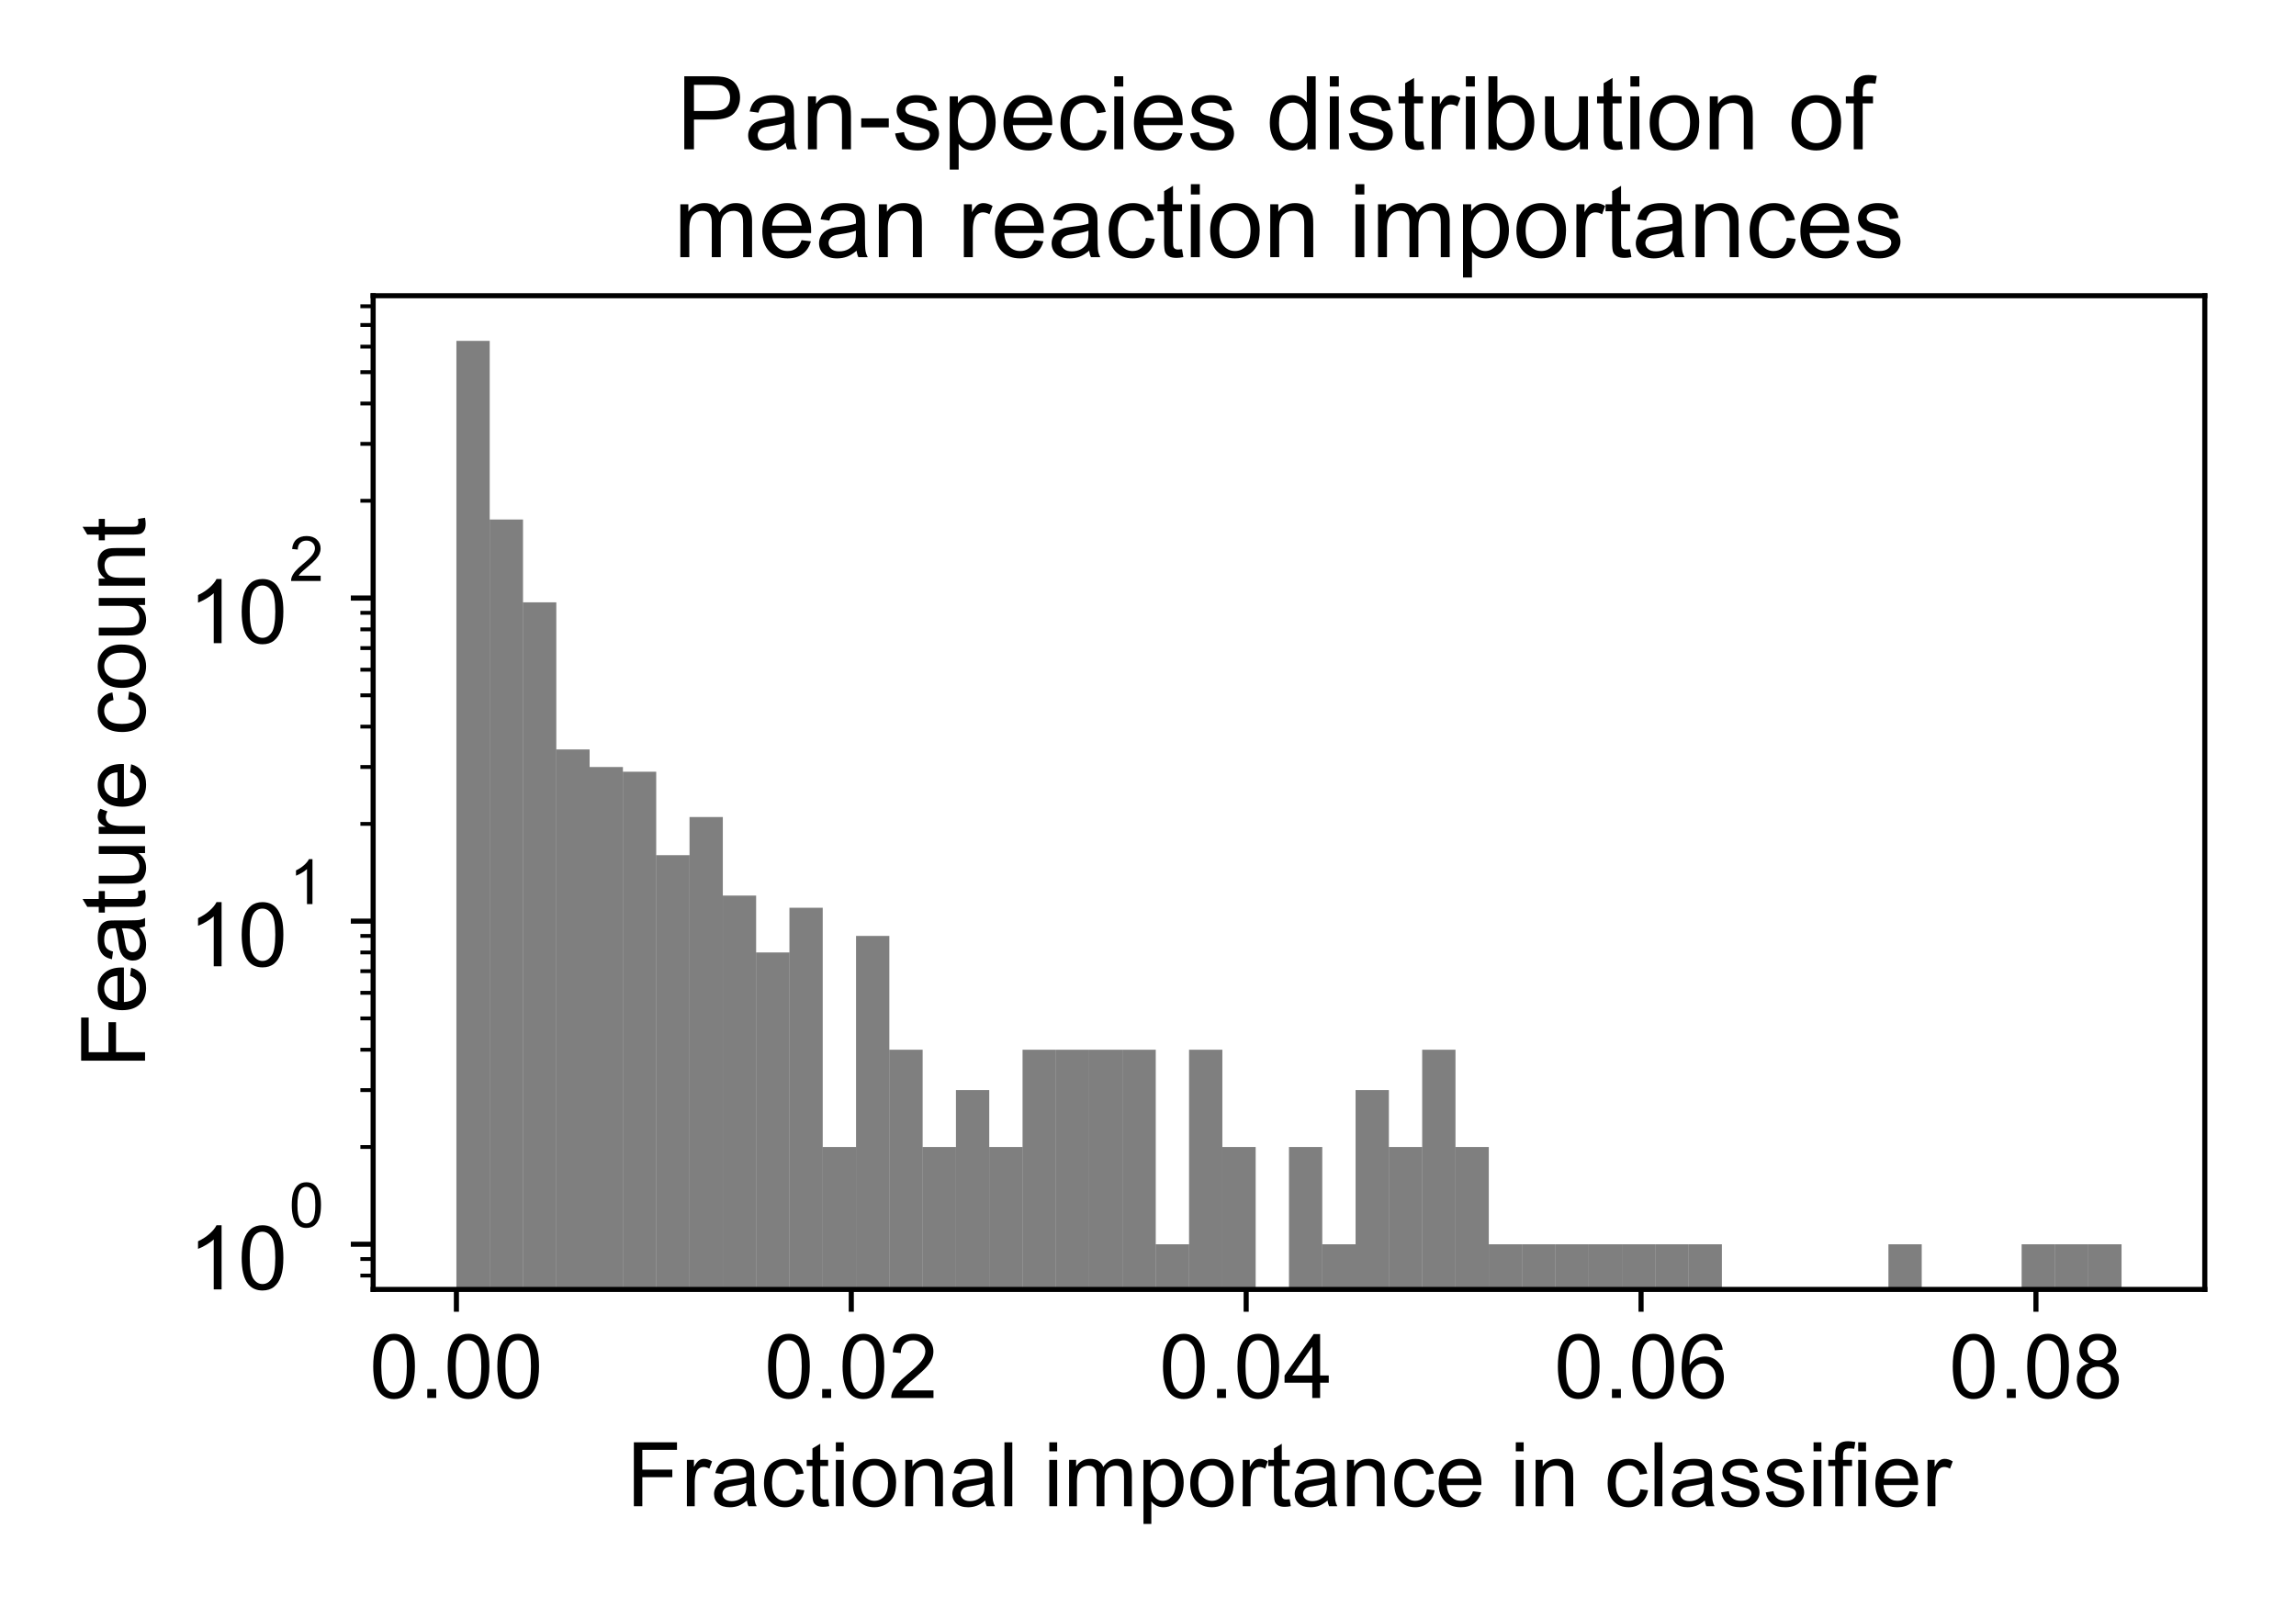 <?xml version="1.0" encoding="utf-8" standalone="no"?>
<!DOCTYPE svg PUBLIC "-//W3C//DTD SVG 1.1//EN"
  "http://www.w3.org/Graphics/SVG/1.1/DTD/svg11.dtd">
<!-- Created with matplotlib (https://matplotlib.org/) -->
<svg height="252pt" version="1.1" viewBox="0 0 360 252" width="360pt" xmlns="http://www.w3.org/2000/svg" xmlns:xlink="http://www.w3.org/1999/xlink">
 <defs>
  <style type="text/css">
*{stroke-linecap:butt;stroke-linejoin:round;}
  </style>
 </defs>
 <g id="figure_1">
  <g id="patch_1">
   <path d="M 0 252 
L 360 252 
L 360 0 
L 0 0 
z
" style="fill:#ffffff;"/>
  </g>
  <g id="axes_1">
   <g id="patch_2">
    <path d="M 58.507 202.2 
L 345.7 202.2 
L 345.7 46.372 
L 58.507 46.372 
z
" style="fill:#ffffff;"/>
   </g>
   <g id="patch_3">
    <path clip-path="url(#p2abe3771bc)" d="M 71.561 50863.218 
L 76.783 50863.218 
L 76.783 53.455 
L 71.561 53.455 
z
" style="opacity:0.5;"/>
   </g>
   <g id="patch_4">
    <path clip-path="url(#p2abe3771bc)" d="M 76.783 50863.218 
L 82.004 50863.218 
L 82.004 81.466 
L 76.783 81.466 
z
" style="opacity:0.5;"/>
   </g>
   <g id="patch_5">
    <path clip-path="url(#p2abe3771bc)" d="M 82.004 50863.218 
L 87.226 50863.218 
L 87.226 94.451 
L 82.004 94.451 
z
" style="opacity:0.5;"/>
   </g>
   <g id="patch_6">
    <path clip-path="url(#p2abe3771bc)" d="M 87.226 50863.218 
L 92.448 50863.218 
L 92.448 117.52 
L 87.226 117.52 
z
" style="opacity:0.5;"/>
   </g>
   <g id="patch_7">
    <path clip-path="url(#p2abe3771bc)" d="M 92.448 50863.218 
L 97.67 50863.218 
L 97.67 120.274 
L 92.448 120.274 
z
" style="opacity:0.5;"/>
   </g>
   <g id="patch_8">
    <path clip-path="url(#p2abe3771bc)" d="M 97.67 50863.218 
L 102.891 50863.218 
L 102.891 121.02 
L 97.67 121.02 
z
" style="opacity:0.5;"/>
   </g>
   <g id="patch_9">
    <path clip-path="url(#p2abe3771bc)" d="M 102.891 50863.218 
L 108.113 50863.218 
L 108.113 134.106 
L 102.891 134.106 
z
" style="opacity:0.5;"/>
   </g>
   <g id="patch_10">
    <path clip-path="url(#p2abe3771bc)" d="M 108.113 50863.218 
L 113.335 50863.218 
L 113.335 128.123 
L 108.113 128.123 
z
" style="opacity:0.5;"/>
   </g>
   <g id="patch_11">
    <path clip-path="url(#p2abe3771bc)" d="M 113.335 50863.218 
L 118.556 50863.218 
L 118.556 140.437 
L 113.335 140.437 
z
" style="opacity:0.5;"/>
   </g>
   <g id="patch_12">
    <path clip-path="url(#p2abe3771bc)" d="M 118.556 50863.218 
L 123.778 50863.218 
L 123.778 149.359 
L 118.556 149.359 
z
" style="opacity:0.5;"/>
   </g>
   <g id="patch_13">
    <path clip-path="url(#p2abe3771bc)" d="M 123.778 50863.218 
L 129 50863.218 
L 129 142.352 
L 123.778 142.352 
z
" style="opacity:0.5;"/>
   </g>
   <g id="patch_14">
    <path clip-path="url(#p2abe3771bc)" d="M 129 50863.218 
L 134.221 50863.218 
L 134.221 179.864 
L 129 179.864 
z
" style="opacity:0.5;"/>
   </g>
   <g id="patch_15">
    <path clip-path="url(#p2abe3771bc)" d="M 134.221 50863.218 
L 139.443 50863.218 
L 139.443 146.767 
L 134.221 146.767 
z
" style="opacity:0.5;"/>
   </g>
   <g id="patch_16">
    <path clip-path="url(#p2abe3771bc)" d="M 139.443 50863.218 
L 144.665 50863.218 
L 144.665 164.612 
L 139.443 164.612 
z
" style="opacity:0.5;"/>
   </g>
   <g id="patch_17">
    <path clip-path="url(#p2abe3771bc)" d="M 144.665 50863.218 
L 149.886 50863.218 
L 149.886 179.864 
L 144.665 179.864 
z
" style="opacity:0.5;"/>
   </g>
   <g id="patch_18">
    <path clip-path="url(#p2abe3771bc)" d="M 149.886 50863.218 
L 155.108 50863.218 
L 155.108 170.942 
L 149.886 170.942 
z
" style="opacity:0.5;"/>
   </g>
   <g id="patch_19">
    <path clip-path="url(#p2abe3771bc)" d="M 155.108 50863.218 
L 160.33 50863.218 
L 160.33 179.864 
L 155.108 179.864 
z
" style="opacity:0.5;"/>
   </g>
   <g id="patch_20">
    <path clip-path="url(#p2abe3771bc)" d="M 160.33 50863.218 
L 165.552 50863.218 
L 165.552 164.612 
L 160.33 164.612 
z
" style="opacity:0.5;"/>
   </g>
   <g id="patch_21">
    <path clip-path="url(#p2abe3771bc)" d="M 165.552 50863.218 
L 170.773 50863.218 
L 170.773 164.612 
L 165.552 164.612 
z
" style="opacity:0.5;"/>
   </g>
   <g id="patch_22">
    <path clip-path="url(#p2abe3771bc)" d="M 170.773 50863.218 
L 175.995 50863.218 
L 175.995 164.612 
L 170.773 164.612 
z
" style="opacity:0.5;"/>
   </g>
   <g id="patch_23">
    <path clip-path="url(#p2abe3771bc)" d="M 175.995 50863.218 
L 181.217 50863.218 
L 181.217 164.612 
L 175.995 164.612 
z
" style="opacity:0.5;"/>
   </g>
   <g id="patch_24">
    <path clip-path="url(#p2abe3771bc)" d="M 181.217 50863.218 
L 186.438 50863.218 
L 186.438 195.117 
L 181.217 195.117 
z
" style="opacity:0.5;"/>
   </g>
   <g id="patch_25">
    <path clip-path="url(#p2abe3771bc)" d="M 186.438 50863.218 
L 191.66 50863.218 
L 191.66 164.612 
L 186.438 164.612 
z
" style="opacity:0.5;"/>
   </g>
   <g id="patch_26">
    <path clip-path="url(#p2abe3771bc)" d="M 191.66 50863.218 
L 196.882 50863.218 
L 196.882 179.864 
L 191.66 179.864 
z
" style="opacity:0.5;"/>
   </g>
   <g id="patch_27">
    <path clip-path="url(#p2abe3771bc)" d="M 196.882 50863.218 
L 202.103 50863.218 
L 202.103 50863.218 
L 196.882 50863.218 
z
" style="opacity:0.5;"/>
   </g>
   <g id="patch_28">
    <path clip-path="url(#p2abe3771bc)" d="M 202.103 50863.218 
L 207.325 50863.218 
L 207.325 179.864 
L 202.103 179.864 
z
" style="opacity:0.5;"/>
   </g>
   <g id="patch_29">
    <path clip-path="url(#p2abe3771bc)" d="M 207.325 50863.218 
L 212.547 50863.218 
L 212.547 195.117 
L 207.325 195.117 
z
" style="opacity:0.5;"/>
   </g>
   <g id="patch_30">
    <path clip-path="url(#p2abe3771bc)" d="M 212.547 50863.218 
L 217.768 50863.218 
L 217.768 170.942 
L 212.547 170.942 
z
" style="opacity:0.5;"/>
   </g>
   <g id="patch_31">
    <path clip-path="url(#p2abe3771bc)" d="M 217.768 50863.218 
L 222.99 50863.218 
L 222.99 179.864 
L 217.768 179.864 
z
" style="opacity:0.5;"/>
   </g>
   <g id="patch_32">
    <path clip-path="url(#p2abe3771bc)" d="M 222.99 50863.218 
L 228.212 50863.218 
L 228.212 164.612 
L 222.99 164.612 
z
" style="opacity:0.5;"/>
   </g>
   <g id="patch_33">
    <path clip-path="url(#p2abe3771bc)" d="M 228.212 50863.218 
L 233.434 50863.218 
L 233.434 179.864 
L 228.212 179.864 
z
" style="opacity:0.5;"/>
   </g>
   <g id="patch_34">
    <path clip-path="url(#p2abe3771bc)" d="M 233.434 50863.218 
L 238.655 50863.218 
L 238.655 195.117 
L 233.434 195.117 
z
" style="opacity:0.5;"/>
   </g>
   <g id="patch_35">
    <path clip-path="url(#p2abe3771bc)" d="M 238.655 50863.218 
L 243.877 50863.218 
L 243.877 195.117 
L 238.655 195.117 
z
" style="opacity:0.5;"/>
   </g>
   <g id="patch_36">
    <path clip-path="url(#p2abe3771bc)" d="M 243.877 50863.218 
L 249.099 50863.218 
L 249.099 195.117 
L 243.877 195.117 
z
" style="opacity:0.5;"/>
   </g>
   <g id="patch_37">
    <path clip-path="url(#p2abe3771bc)" d="M 249.099 50863.218 
L 254.32 50863.218 
L 254.32 195.117 
L 249.099 195.117 
z
" style="opacity:0.5;"/>
   </g>
   <g id="patch_38">
    <path clip-path="url(#p2abe3771bc)" d="M 254.32 50863.218 
L 259.542 50863.218 
L 259.542 195.117 
L 254.32 195.117 
z
" style="opacity:0.5;"/>
   </g>
   <g id="patch_39">
    <path clip-path="url(#p2abe3771bc)" d="M 259.542 50863.218 
L 264.764 50863.218 
L 264.764 195.117 
L 259.542 195.117 
z
" style="opacity:0.5;"/>
   </g>
   <g id="patch_40">
    <path clip-path="url(#p2abe3771bc)" d="M 264.764 50863.218 
L 269.985 50863.218 
L 269.985 195.117 
L 264.764 195.117 
z
" style="opacity:0.5;"/>
   </g>
   <g id="patch_41">
    <path clip-path="url(#p2abe3771bc)" d="M 269.985 50863.218 
L 275.207 50863.218 
L 275.207 50863.218 
L 269.985 50863.218 
z
" style="opacity:0.5;"/>
   </g>
   <g id="patch_42">
    <path clip-path="url(#p2abe3771bc)" d="M 275.207 50863.218 
L 280.429 50863.218 
L 280.429 50863.218 
L 275.207 50863.218 
z
" style="opacity:0.5;"/>
   </g>
   <g id="patch_43">
    <path clip-path="url(#p2abe3771bc)" d="M 280.429 50863.218 
L 285.651 50863.218 
L 285.651 50863.218 
L 280.429 50863.218 
z
" style="opacity:0.5;"/>
   </g>
   <g id="patch_44">
    <path clip-path="url(#p2abe3771bc)" d="M 285.651 50863.218 
L 290.872 50863.218 
L 290.872 50863.218 
L 285.651 50863.218 
z
" style="opacity:0.5;"/>
   </g>
   <g id="patch_45">
    <path clip-path="url(#p2abe3771bc)" d="M 290.872 50863.218 
L 296.094 50863.218 
L 296.094 50863.218 
L 290.872 50863.218 
z
" style="opacity:0.5;"/>
   </g>
   <g id="patch_46">
    <path clip-path="url(#p2abe3771bc)" d="M 296.094 50863.218 
L 301.316 50863.218 
L 301.316 195.117 
L 296.094 195.117 
z
" style="opacity:0.5;"/>
   </g>
   <g id="patch_47">
    <path clip-path="url(#p2abe3771bc)" d="M 301.316 50863.218 
L 306.537 50863.218 
L 306.537 50863.218 
L 301.316 50863.218 
z
" style="opacity:0.5;"/>
   </g>
   <g id="patch_48">
    <path clip-path="url(#p2abe3771bc)" d="M 306.537 50863.218 
L 311.759 50863.218 
L 311.759 50863.218 
L 306.537 50863.218 
z
" style="opacity:0.5;"/>
   </g>
   <g id="patch_49">
    <path clip-path="url(#p2abe3771bc)" d="M 311.759 50863.218 
L 316.981 50863.218 
L 316.981 50863.218 
L 311.759 50863.218 
z
" style="opacity:0.5;"/>
   </g>
   <g id="patch_50">
    <path clip-path="url(#p2abe3771bc)" d="M 316.981 50863.218 
L 322.202 50863.218 
L 322.202 195.117 
L 316.981 195.117 
z
" style="opacity:0.5;"/>
   </g>
   <g id="patch_51">
    <path clip-path="url(#p2abe3771bc)" d="M 322.202 50863.218 
L 327.424 50863.218 
L 327.424 195.117 
L 322.202 195.117 
z
" style="opacity:0.5;"/>
   </g>
   <g id="patch_52">
    <path clip-path="url(#p2abe3771bc)" d="M 327.424 50863.218 
L 332.646 50863.218 
L 332.646 195.117 
L 327.424 195.117 
z
" style="opacity:0.5;"/>
   </g>
   <g id="matplotlib.axis_1">
    <g id="xtick_1">
     <g id="line2d_1">
      <defs>
       <path d="M 0 0 
L 0 3.5 
" id="m34ac2b3c43" style="stroke:#000000;stroke-width:0.8;"/>
      </defs>
      <g>
       <use style="stroke:#000000;stroke-width:0.8;" x="71.561" xlink:href="#m34ac2b3c43" y="202.2"/>
      </g>
     </g>
     <g id="text_1">
      <!-- 0.00 -->
      <defs>
       <path d="M 4.156 35.297 
Q 4.156 48 6.766 55.734 
Q 9.375 63.484 14.516 67.672 
Q 19.672 71.875 27.484 71.875 
Q 33.25 71.875 37.594 69.547 
Q 41.938 67.234 44.766 62.859 
Q 47.609 58.5 49.219 52.219 
Q 50.828 45.953 50.828 35.297 
Q 50.828 22.703 48.234 14.969 
Q 45.656 7.234 40.5 3 
Q 35.359 -1.219 27.484 -1.219 
Q 17.141 -1.219 11.234 6.203 
Q 4.156 15.141 4.156 35.297 
z
M 13.188 35.297 
Q 13.188 17.672 17.312 11.828 
Q 21.438 6 27.484 6 
Q 33.547 6 37.672 11.859 
Q 41.797 17.719 41.797 35.297 
Q 41.797 52.984 37.672 58.781 
Q 33.547 64.594 27.391 64.594 
Q 21.344 64.594 17.719 59.469 
Q 13.188 52.938 13.188 35.297 
z
" id="ArialMT-48"/>
       <path d="M 9.078 0 
L 9.078 10.016 
L 19.094 10.016 
L 19.094 0 
z
" id="ArialMT-46"/>
      </defs>
      <g transform="translate(57.938 219.221)scale(0.14 -0.14)">
       <use xlink:href="#ArialMT-48"/>
       <use x="55.615" xlink:href="#ArialMT-46"/>
       <use x="83.398" xlink:href="#ArialMT-48"/>
       <use x="139.014" xlink:href="#ArialMT-48"/>
      </g>
     </g>
    </g>
    <g id="xtick_2">
     <g id="line2d_2">
      <g>
       <use style="stroke:#000000;stroke-width:0.8;" x="133.477" xlink:href="#m34ac2b3c43" y="202.2"/>
      </g>
     </g>
     <g id="text_2">
      <!-- 0.02 -->
      <defs>
       <path d="M 50.344 8.453 
L 50.344 0 
L 3.031 0 
Q 2.938 3.172 4.047 6.109 
Q 5.859 10.938 9.828 15.625 
Q 13.812 20.312 21.344 26.469 
Q 33.016 36.031 37.109 41.625 
Q 41.219 47.219 41.219 52.203 
Q 41.219 57.422 37.469 61 
Q 33.734 64.594 27.734 64.594 
Q 21.391 64.594 17.578 60.781 
Q 13.766 56.984 13.719 50.25 
L 4.688 51.172 
Q 5.609 61.281 11.656 66.578 
Q 17.719 71.875 27.938 71.875 
Q 38.234 71.875 44.234 66.156 
Q 50.25 60.453 50.25 52 
Q 50.25 47.703 48.484 43.547 
Q 46.734 39.406 42.656 34.812 
Q 38.578 30.219 29.109 22.219 
Q 21.188 15.578 18.938 13.203 
Q 16.703 10.844 15.234 8.453 
z
" id="ArialMT-50"/>
      </defs>
      <g transform="translate(119.854 219.221)scale(0.14 -0.14)">
       <use xlink:href="#ArialMT-48"/>
       <use x="55.615" xlink:href="#ArialMT-46"/>
       <use x="83.398" xlink:href="#ArialMT-48"/>
       <use x="139.014" xlink:href="#ArialMT-50"/>
      </g>
     </g>
    </g>
    <g id="xtick_3">
     <g id="line2d_3">
      <g>
       <use style="stroke:#000000;stroke-width:0.8;" x="195.393" xlink:href="#m34ac2b3c43" y="202.2"/>
      </g>
     </g>
     <g id="text_3">
      <!-- 0.04 -->
      <defs>
       <path d="M 32.328 0 
L 32.328 17.141 
L 1.266 17.141 
L 1.266 25.203 
L 33.938 71.578 
L 41.109 71.578 
L 41.109 25.203 
L 50.781 25.203 
L 50.781 17.141 
L 41.109 17.141 
L 41.109 0 
z
M 32.328 25.203 
L 32.328 57.469 
L 9.906 25.203 
z
" id="ArialMT-52"/>
      </defs>
      <g transform="translate(181.77 219.221)scale(0.14 -0.14)">
       <use xlink:href="#ArialMT-48"/>
       <use x="55.615" xlink:href="#ArialMT-46"/>
       <use x="83.398" xlink:href="#ArialMT-48"/>
       <use x="139.014" xlink:href="#ArialMT-52"/>
      </g>
     </g>
    </g>
    <g id="xtick_4">
     <g id="line2d_4">
      <g>
       <use style="stroke:#000000;stroke-width:0.8;" x="257.309" xlink:href="#m34ac2b3c43" y="202.2"/>
      </g>
     </g>
     <g id="text_4">
      <!-- 0.06 -->
      <defs>
       <path d="M 49.75 54.047 
L 41.016 53.375 
Q 39.844 58.547 37.703 60.891 
Q 34.125 64.656 28.906 64.656 
Q 24.703 64.656 21.531 62.312 
Q 17.391 59.281 14.984 53.469 
Q 12.594 47.656 12.5 36.922 
Q 15.672 41.75 20.266 44.094 
Q 24.859 46.438 29.891 46.438 
Q 38.672 46.438 44.844 39.969 
Q 51.031 33.5 51.031 23.25 
Q 51.031 16.5 48.125 10.719 
Q 45.219 4.938 40.141 1.859 
Q 35.062 -1.219 28.609 -1.219 
Q 17.625 -1.219 10.688 6.859 
Q 3.766 14.938 3.766 33.5 
Q 3.766 54.25 11.422 63.672 
Q 18.109 71.875 29.438 71.875 
Q 37.891 71.875 43.281 67.141 
Q 48.688 62.406 49.75 54.047 
z
M 13.875 23.188 
Q 13.875 18.656 15.797 14.5 
Q 17.719 10.359 21.188 8.172 
Q 24.656 6 28.469 6 
Q 34.031 6 38.031 10.484 
Q 42.047 14.984 42.047 22.703 
Q 42.047 30.125 38.078 34.391 
Q 34.125 38.672 28.125 38.672 
Q 22.172 38.672 18.016 34.391 
Q 13.875 30.125 13.875 23.188 
z
" id="ArialMT-54"/>
      </defs>
      <g transform="translate(243.686 219.221)scale(0.14 -0.14)">
       <use xlink:href="#ArialMT-48"/>
       <use x="55.615" xlink:href="#ArialMT-46"/>
       <use x="83.398" xlink:href="#ArialMT-48"/>
       <use x="139.014" xlink:href="#ArialMT-54"/>
      </g>
     </g>
    </g>
    <g id="xtick_5">
     <g id="line2d_5">
      <g>
       <use style="stroke:#000000;stroke-width:0.8;" x="319.224" xlink:href="#m34ac2b3c43" y="202.2"/>
      </g>
     </g>
     <g id="text_5">
      <!-- 0.08 -->
      <defs>
       <path d="M 17.672 38.812 
Q 12.203 40.828 9.562 44.531 
Q 6.938 48.25 6.938 53.422 
Q 6.938 61.234 12.547 66.547 
Q 18.172 71.875 27.484 71.875 
Q 36.859 71.875 42.578 66.422 
Q 48.297 60.984 48.297 53.172 
Q 48.297 48.188 45.672 44.5 
Q 43.062 40.828 37.75 38.812 
Q 44.344 36.672 47.781 31.875 
Q 51.219 27.094 51.219 20.453 
Q 51.219 11.281 44.719 5.031 
Q 38.234 -1.219 27.641 -1.219 
Q 17.047 -1.219 10.547 5.047 
Q 4.047 11.328 4.047 20.703 
Q 4.047 27.688 7.594 32.391 
Q 11.141 37.109 17.672 38.812 
z
M 15.922 53.719 
Q 15.922 48.641 19.188 45.406 
Q 22.469 42.188 27.688 42.188 
Q 32.766 42.188 36.016 45.375 
Q 39.266 48.578 39.266 53.219 
Q 39.266 58.062 35.906 61.359 
Q 32.562 64.656 27.594 64.656 
Q 22.562 64.656 19.234 61.422 
Q 15.922 58.203 15.922 53.719 
z
M 13.094 20.656 
Q 13.094 16.891 14.875 13.375 
Q 16.656 9.859 20.172 7.922 
Q 23.688 6 27.734 6 
Q 34.031 6 38.125 10.047 
Q 42.234 14.109 42.234 20.359 
Q 42.234 26.703 38.016 30.859 
Q 33.797 35.016 27.438 35.016 
Q 21.234 35.016 17.156 30.906 
Q 13.094 26.812 13.094 20.656 
z
" id="ArialMT-56"/>
      </defs>
      <g transform="translate(305.602 219.221)scale(0.14 -0.14)">
       <use xlink:href="#ArialMT-48"/>
       <use x="55.615" xlink:href="#ArialMT-46"/>
       <use x="83.398" xlink:href="#ArialMT-48"/>
       <use x="139.014" xlink:href="#ArialMT-56"/>
      </g>
     </g>
    </g>
    <g id="text_6">
     <!-- Fractional importance in classifier -->
     <defs>
      <path d="M 8.203 0 
L 8.203 71.578 
L 56.5 71.578 
L 56.5 63.141 
L 17.672 63.141 
L 17.672 40.969 
L 51.266 40.969 
L 51.266 32.516 
L 17.672 32.516 
L 17.672 0 
z
" id="ArialMT-70"/>
      <path d="M 6.5 0 
L 6.5 51.859 
L 14.406 51.859 
L 14.406 44 
Q 17.438 49.516 20 51.266 
Q 22.562 53.031 25.641 53.031 
Q 30.078 53.031 34.672 50.203 
L 31.641 42.047 
Q 28.422 43.953 25.203 43.953 
Q 22.312 43.953 20.016 42.219 
Q 17.719 40.484 16.75 37.406 
Q 15.281 32.719 15.281 27.156 
L 15.281 0 
z
" id="ArialMT-114"/>
      <path d="M 40.438 6.391 
Q 35.547 2.25 31.031 0.531 
Q 26.516 -1.172 21.344 -1.172 
Q 12.797 -1.172 8.203 3 
Q 3.609 7.172 3.609 13.672 
Q 3.609 17.484 5.344 20.625 
Q 7.078 23.781 9.891 25.688 
Q 12.703 27.594 16.219 28.562 
Q 18.797 29.25 24.031 29.891 
Q 34.672 31.156 39.703 32.906 
Q 39.75 34.719 39.75 35.203 
Q 39.75 40.578 37.25 42.781 
Q 33.891 45.75 27.25 45.75 
Q 21.047 45.75 18.094 43.578 
Q 15.141 41.406 13.719 35.891 
L 5.125 37.062 
Q 6.297 42.578 8.984 45.969 
Q 11.672 49.359 16.75 51.188 
Q 21.828 53.031 28.516 53.031 
Q 35.156 53.031 39.297 51.469 
Q 43.453 49.906 45.406 47.531 
Q 47.359 45.172 48.141 41.547 
Q 48.578 39.312 48.578 33.453 
L 48.578 21.734 
Q 48.578 9.469 49.141 6.219 
Q 49.703 2.984 51.375 0 
L 42.188 0 
Q 40.828 2.734 40.438 6.391 
z
M 39.703 26.031 
Q 34.906 24.078 25.344 22.703 
Q 19.922 21.922 17.672 20.938 
Q 15.438 19.969 14.203 18.094 
Q 12.984 16.219 12.984 13.922 
Q 12.984 10.406 15.641 8.062 
Q 18.312 5.719 23.438 5.719 
Q 28.516 5.719 32.469 7.938 
Q 36.422 10.156 38.281 14.016 
Q 39.703 17 39.703 22.797 
z
" id="ArialMT-97"/>
      <path d="M 40.438 19 
L 49.078 17.875 
Q 47.656 8.938 41.812 3.875 
Q 35.984 -1.172 27.484 -1.172 
Q 16.844 -1.172 10.375 5.781 
Q 3.906 12.75 3.906 25.734 
Q 3.906 34.125 6.688 40.422 
Q 9.469 46.734 15.156 49.875 
Q 20.844 53.031 27.547 53.031 
Q 35.984 53.031 41.359 48.75 
Q 46.734 44.484 48.25 36.625 
L 39.703 35.297 
Q 38.484 40.531 35.375 43.156 
Q 32.281 45.797 27.875 45.797 
Q 21.234 45.797 17.078 41.031 
Q 12.938 36.281 12.938 25.984 
Q 12.938 15.531 16.938 10.797 
Q 20.953 6.062 27.391 6.062 
Q 32.562 6.062 36.031 9.234 
Q 39.5 12.406 40.438 19 
z
" id="ArialMT-99"/>
      <path d="M 25.781 7.859 
L 27.047 0.094 
Q 23.344 -0.688 20.406 -0.688 
Q 15.625 -0.688 12.984 0.828 
Q 10.359 2.344 9.281 4.812 
Q 8.203 7.281 8.203 15.188 
L 8.203 45.016 
L 1.766 45.016 
L 1.766 51.859 
L 8.203 51.859 
L 8.203 64.703 
L 16.938 69.969 
L 16.938 51.859 
L 25.781 51.859 
L 25.781 45.016 
L 16.938 45.016 
L 16.938 14.703 
Q 16.938 10.938 17.406 9.859 
Q 17.875 8.797 18.922 8.156 
Q 19.969 7.516 21.922 7.516 
Q 23.391 7.516 25.781 7.859 
z
" id="ArialMT-116"/>
      <path d="M 6.641 61.469 
L 6.641 71.578 
L 15.438 71.578 
L 15.438 61.469 
z
M 6.641 0 
L 6.641 51.859 
L 15.438 51.859 
L 15.438 0 
z
" id="ArialMT-105"/>
      <path d="M 3.328 25.922 
Q 3.328 40.328 11.328 47.266 
Q 18.016 53.031 27.641 53.031 
Q 38.328 53.031 45.109 46.016 
Q 51.906 39.016 51.906 26.656 
Q 51.906 16.656 48.906 10.906 
Q 45.906 5.172 40.156 2 
Q 34.422 -1.172 27.641 -1.172 
Q 16.75 -1.172 10.031 5.812 
Q 3.328 12.797 3.328 25.922 
z
M 12.359 25.922 
Q 12.359 15.969 16.703 11.016 
Q 21.047 6.062 27.641 6.062 
Q 34.188 6.062 38.531 11.031 
Q 42.875 16.016 42.875 26.219 
Q 42.875 35.844 38.5 40.797 
Q 34.125 45.75 27.641 45.75 
Q 21.047 45.75 16.703 40.812 
Q 12.359 35.891 12.359 25.922 
z
" id="ArialMT-111"/>
      <path d="M 6.594 0 
L 6.594 51.859 
L 14.5 51.859 
L 14.5 44.484 
Q 20.219 53.031 31 53.031 
Q 35.688 53.031 39.625 51.344 
Q 43.562 49.656 45.516 46.922 
Q 47.469 44.188 48.25 40.438 
Q 48.734 37.984 48.734 31.891 
L 48.734 0 
L 39.938 0 
L 39.938 31.547 
Q 39.938 36.922 38.906 39.578 
Q 37.891 42.234 35.281 43.812 
Q 32.672 45.406 29.156 45.406 
Q 23.531 45.406 19.453 41.844 
Q 15.375 38.281 15.375 28.328 
L 15.375 0 
z
" id="ArialMT-110"/>
      <path d="M 6.391 0 
L 6.391 71.578 
L 15.188 71.578 
L 15.188 0 
z
" id="ArialMT-108"/>
      <path id="ArialMT-32"/>
      <path d="M 6.594 0 
L 6.594 51.859 
L 14.453 51.859 
L 14.453 44.578 
Q 16.891 48.391 20.938 50.703 
Q 25 53.031 30.172 53.031 
Q 35.938 53.031 39.625 50.641 
Q 43.312 48.25 44.828 43.953 
Q 50.984 53.031 60.844 53.031 
Q 68.562 53.031 72.703 48.75 
Q 76.859 44.484 76.859 35.594 
L 76.859 0 
L 68.109 0 
L 68.109 32.672 
Q 68.109 37.938 67.25 40.25 
Q 66.406 42.578 64.156 43.984 
Q 61.922 45.406 58.891 45.406 
Q 53.422 45.406 49.797 41.766 
Q 46.188 38.141 46.188 30.125 
L 46.188 0 
L 37.406 0 
L 37.406 33.688 
Q 37.406 39.547 35.25 42.469 
Q 33.109 45.406 28.219 45.406 
Q 24.516 45.406 21.359 43.453 
Q 18.219 41.5 16.797 37.734 
Q 15.375 33.984 15.375 26.906 
L 15.375 0 
z
" id="ArialMT-109"/>
      <path d="M 6.594 -19.875 
L 6.594 51.859 
L 14.594 51.859 
L 14.594 45.125 
Q 17.438 49.078 21 51.047 
Q 24.562 53.031 29.641 53.031 
Q 36.281 53.031 41.359 49.609 
Q 46.438 46.188 49.016 39.953 
Q 51.609 33.734 51.609 26.312 
Q 51.609 18.359 48.75 11.984 
Q 45.906 5.609 40.453 2.219 
Q 35.016 -1.172 29 -1.172 
Q 24.609 -1.172 21.109 0.688 
Q 17.625 2.547 15.375 5.375 
L 15.375 -19.875 
z
M 14.547 25.641 
Q 14.547 15.625 18.594 10.844 
Q 22.656 6.062 28.422 6.062 
Q 34.281 6.062 38.453 11.016 
Q 42.625 15.969 42.625 26.375 
Q 42.625 36.281 38.547 41.203 
Q 34.469 46.141 28.812 46.141 
Q 23.188 46.141 18.859 40.891 
Q 14.547 35.641 14.547 25.641 
z
" id="ArialMT-112"/>
      <path d="M 42.094 16.703 
L 51.172 15.578 
Q 49.031 7.625 43.219 3.219 
Q 37.406 -1.172 28.375 -1.172 
Q 17 -1.172 10.328 5.828 
Q 3.656 12.844 3.656 25.484 
Q 3.656 38.578 10.391 45.797 
Q 17.141 53.031 27.875 53.031 
Q 38.281 53.031 44.875 45.953 
Q 51.469 38.875 51.469 26.031 
Q 51.469 25.25 51.422 23.688 
L 12.75 23.688 
Q 13.234 15.141 17.578 10.594 
Q 21.922 6.062 28.422 6.062 
Q 33.25 6.062 36.672 8.594 
Q 40.094 11.141 42.094 16.703 
z
M 13.234 30.906 
L 42.188 30.906 
Q 41.609 37.453 38.875 40.719 
Q 34.672 45.797 27.984 45.797 
Q 21.922 45.797 17.797 41.75 
Q 13.672 37.703 13.234 30.906 
z
" id="ArialMT-101"/>
      <path d="M 3.078 15.484 
L 11.766 16.844 
Q 12.5 11.625 15.844 8.844 
Q 19.188 6.062 25.203 6.062 
Q 31.25 6.062 34.172 8.516 
Q 37.109 10.984 37.109 14.312 
Q 37.109 17.281 34.516 19 
Q 32.719 20.172 25.531 21.969 
Q 15.875 24.422 12.141 26.203 
Q 8.406 27.984 6.469 31.125 
Q 4.547 34.281 4.547 38.094 
Q 4.547 41.547 6.125 44.5 
Q 7.719 47.469 10.453 49.422 
Q 12.5 50.922 16.031 51.969 
Q 19.578 53.031 23.641 53.031 
Q 29.734 53.031 34.344 51.266 
Q 38.969 49.516 41.156 46.5 
Q 43.359 43.5 44.188 38.484 
L 35.594 37.312 
Q 35.016 41.312 32.203 43.547 
Q 29.391 45.797 24.266 45.797 
Q 18.219 45.797 15.625 43.797 
Q 13.031 41.797 13.031 39.109 
Q 13.031 37.406 14.109 36.031 
Q 15.188 34.625 17.484 33.688 
Q 18.797 33.203 25.25 31.453 
Q 34.578 28.953 38.25 27.359 
Q 41.938 25.781 44.031 22.75 
Q 46.141 19.734 46.141 15.234 
Q 46.141 10.844 43.578 6.953 
Q 41.016 3.078 36.172 0.953 
Q 31.344 -1.172 25.25 -1.172 
Q 15.141 -1.172 9.844 3.031 
Q 4.547 7.234 3.078 15.484 
z
" id="ArialMT-115"/>
      <path d="M 8.688 0 
L 8.688 45.016 
L 0.922 45.016 
L 0.922 51.859 
L 8.688 51.859 
L 8.688 57.375 
Q 8.688 62.594 9.625 65.141 
Q 10.891 68.562 14.078 70.672 
Q 17.281 72.797 23.047 72.797 
Q 26.766 72.797 31.25 71.922 
L 29.938 64.266 
Q 27.203 64.75 24.75 64.75 
Q 20.75 64.75 19.094 63.031 
Q 17.438 61.328 17.438 56.641 
L 17.438 51.859 
L 27.547 51.859 
L 27.547 45.016 
L 17.438 45.016 
L 17.438 0 
z
" id="ArialMT-102"/>
     </defs>
     <g transform="translate(98.238 236.195)scale(0.14 -0.14)">
      <use xlink:href="#ArialMT-70"/>
      <use x="61.084" xlink:href="#ArialMT-114"/>
      <use x="94.385" xlink:href="#ArialMT-97"/>
      <use x="150" xlink:href="#ArialMT-99"/>
      <use x="200" xlink:href="#ArialMT-116"/>
      <use x="227.783" xlink:href="#ArialMT-105"/>
      <use x="250" xlink:href="#ArialMT-111"/>
      <use x="305.615" xlink:href="#ArialMT-110"/>
      <use x="361.23" xlink:href="#ArialMT-97"/>
      <use x="416.846" xlink:href="#ArialMT-108"/>
      <use x="439.062" xlink:href="#ArialMT-32"/>
      <use x="466.846" xlink:href="#ArialMT-105"/>
      <use x="489.062" xlink:href="#ArialMT-109"/>
      <use x="572.363" xlink:href="#ArialMT-112"/>
      <use x="627.979" xlink:href="#ArialMT-111"/>
      <use x="683.594" xlink:href="#ArialMT-114"/>
      <use x="716.895" xlink:href="#ArialMT-116"/>
      <use x="744.678" xlink:href="#ArialMT-97"/>
      <use x="800.293" xlink:href="#ArialMT-110"/>
      <use x="855.908" xlink:href="#ArialMT-99"/>
      <use x="905.908" xlink:href="#ArialMT-101"/>
      <use x="961.523" xlink:href="#ArialMT-32"/>
      <use x="989.307" xlink:href="#ArialMT-105"/>
      <use x="1011.523" xlink:href="#ArialMT-110"/>
      <use x="1067.139" xlink:href="#ArialMT-32"/>
      <use x="1094.922" xlink:href="#ArialMT-99"/>
      <use x="1144.922" xlink:href="#ArialMT-108"/>
      <use x="1167.139" xlink:href="#ArialMT-97"/>
      <use x="1222.754" xlink:href="#ArialMT-115"/>
      <use x="1272.754" xlink:href="#ArialMT-115"/>
      <use x="1322.754" xlink:href="#ArialMT-105"/>
      <use x="1344.971" xlink:href="#ArialMT-102"/>
      <use x="1372.754" xlink:href="#ArialMT-105"/>
      <use x="1394.971" xlink:href="#ArialMT-101"/>
      <use x="1450.586" xlink:href="#ArialMT-114"/>
     </g>
    </g>
   </g>
   <g id="matplotlib.axis_2">
    <g id="ytick_1">
     <g id="line2d_6">
      <defs>
       <path d="M 0 0 
L -3.5 0 
" id="m2b90ef8fe8" style="stroke:#000000;stroke-width:0.8;"/>
      </defs>
      <g>
       <use style="stroke:#000000;stroke-width:0.8;" x="58.507" xlink:href="#m2b90ef8fe8" y="195.117"/>
      </g>
     </g>
     <g id="text_7">
      <!-- $\mathdefault{10^{0}}$ -->
      <defs>
       <path d="M 37.25 0 
L 28.469 0 
L 28.469 56 
Q 25.297 52.984 20.141 49.953 
Q 14.984 46.922 10.891 45.406 
L 10.891 53.906 
Q 18.266 57.375 23.781 62.297 
Q 29.297 67.234 31.594 71.875 
L 37.25 71.875 
z
" id="ArialMT-49"/>
      </defs>
      <g transform="translate(29.527 202.336)scale(0.14 -0.14)">
       <use transform="translate(0 0.994)" xlink:href="#ArialMT-49"/>
       <use transform="translate(55.615 0.994)" xlink:href="#ArialMT-48"/>
       <use transform="translate(112.973 70.688)scale(0.7)" xlink:href="#ArialMT-48"/>
      </g>
     </g>
    </g>
    <g id="ytick_2">
     <g id="line2d_7">
      <g>
       <use style="stroke:#000000;stroke-width:0.8;" x="58.507" xlink:href="#m2b90ef8fe8" y="144.449"/>
      </g>
     </g>
     <g id="text_8">
      <!-- $\mathdefault{10^{1}}$ -->
      <g transform="translate(29.527 151.668)scale(0.14 -0.14)">
       <use transform="translate(0 0.994)" xlink:href="#ArialMT-49"/>
       <use transform="translate(55.615 0.994)" xlink:href="#ArialMT-48"/>
       <use transform="translate(112.973 70.688)scale(0.7)" xlink:href="#ArialMT-49"/>
      </g>
     </g>
    </g>
    <g id="ytick_3">
     <g id="line2d_8">
      <g>
       <use style="stroke:#000000;stroke-width:0.8;" x="58.507" xlink:href="#m2b90ef8fe8" y="93.781"/>
      </g>
     </g>
     <g id="text_9">
      <!-- $\mathdefault{10^{2}}$ -->
      <g transform="translate(29.527 100.999)scale(0.14 -0.14)">
       <use transform="translate(0 0.994)" xlink:href="#ArialMT-49"/>
       <use transform="translate(55.615 0.994)" xlink:href="#ArialMT-48"/>
       <use transform="translate(112.973 70.688)scale(0.7)" xlink:href="#ArialMT-50"/>
      </g>
     </g>
    </g>
    <g id="ytick_4">
     <g id="line2d_9">
      <defs>
       <path d="M 0 0 
L -2 0 
" id="m1aa7b83b6f" style="stroke:#000000;stroke-width:0.6;"/>
      </defs>
      <g>
       <use style="stroke:#000000;stroke-width:0.6;" x="58.507" xlink:href="#m1aa7b83b6f" y="200.027"/>
      </g>
     </g>
    </g>
    <g id="ytick_5">
     <g id="line2d_10">
      <g>
       <use style="stroke:#000000;stroke-width:0.6;" x="58.507" xlink:href="#m1aa7b83b6f" y="197.435"/>
      </g>
     </g>
    </g>
    <g id="ytick_6">
     <g id="line2d_11">
      <g>
       <use style="stroke:#000000;stroke-width:0.6;" x="58.507" xlink:href="#m1aa7b83b6f" y="179.864"/>
      </g>
     </g>
    </g>
    <g id="ytick_7">
     <g id="line2d_12">
      <g>
       <use style="stroke:#000000;stroke-width:0.6;" x="58.507" xlink:href="#m1aa7b83b6f" y="170.942"/>
      </g>
     </g>
    </g>
    <g id="ytick_8">
     <g id="line2d_13">
      <g>
       <use style="stroke:#000000;stroke-width:0.6;" x="58.507" xlink:href="#m1aa7b83b6f" y="164.612"/>
      </g>
     </g>
    </g>
    <g id="ytick_9">
     <g id="line2d_14">
      <g>
       <use style="stroke:#000000;stroke-width:0.6;" x="58.507" xlink:href="#m1aa7b83b6f" y="159.701"/>
      </g>
     </g>
    </g>
    <g id="ytick_10">
     <g id="line2d_15">
      <g>
       <use style="stroke:#000000;stroke-width:0.6;" x="58.507" xlink:href="#m1aa7b83b6f" y="155.689"/>
      </g>
     </g>
    </g>
    <g id="ytick_11">
     <g id="line2d_16">
      <g>
       <use style="stroke:#000000;stroke-width:0.6;" x="58.507" xlink:href="#m1aa7b83b6f" y="152.297"/>
      </g>
     </g>
    </g>
    <g id="ytick_12">
     <g id="line2d_17">
      <g>
       <use style="stroke:#000000;stroke-width:0.6;" x="58.507" xlink:href="#m1aa7b83b6f" y="149.359"/>
      </g>
     </g>
    </g>
    <g id="ytick_13">
     <g id="line2d_18">
      <g>
       <use style="stroke:#000000;stroke-width:0.6;" x="58.507" xlink:href="#m1aa7b83b6f" y="146.767"/>
      </g>
     </g>
    </g>
    <g id="ytick_14">
     <g id="line2d_19">
      <g>
       <use style="stroke:#000000;stroke-width:0.6;" x="58.507" xlink:href="#m1aa7b83b6f" y="129.196"/>
      </g>
     </g>
    </g>
    <g id="ytick_15">
     <g id="line2d_20">
      <g>
       <use style="stroke:#000000;stroke-width:0.6;" x="58.507" xlink:href="#m1aa7b83b6f" y="120.274"/>
      </g>
     </g>
    </g>
    <g id="ytick_16">
     <g id="line2d_21">
      <g>
       <use style="stroke:#000000;stroke-width:0.6;" x="58.507" xlink:href="#m1aa7b83b6f" y="113.944"/>
      </g>
     </g>
    </g>
    <g id="ytick_17">
     <g id="line2d_22">
      <g>
       <use style="stroke:#000000;stroke-width:0.6;" x="58.507" xlink:href="#m1aa7b83b6f" y="109.033"/>
      </g>
     </g>
    </g>
    <g id="ytick_18">
     <g id="line2d_23">
      <g>
       <use style="stroke:#000000;stroke-width:0.6;" x="58.507" xlink:href="#m1aa7b83b6f" y="105.021"/>
      </g>
     </g>
    </g>
    <g id="ytick_19">
     <g id="line2d_24">
      <g>
       <use style="stroke:#000000;stroke-width:0.6;" x="58.507" xlink:href="#m1aa7b83b6f" y="101.629"/>
      </g>
     </g>
    </g>
    <g id="ytick_20">
     <g id="line2d_25">
      <g>
       <use style="stroke:#000000;stroke-width:0.6;" x="58.507" xlink:href="#m1aa7b83b6f" y="98.691"/>
      </g>
     </g>
    </g>
    <g id="ytick_21">
     <g id="line2d_26">
      <g>
       <use style="stroke:#000000;stroke-width:0.6;" x="58.507" xlink:href="#m1aa7b83b6f" y="96.099"/>
      </g>
     </g>
    </g>
    <g id="ytick_22">
     <g id="line2d_27">
      <g>
       <use style="stroke:#000000;stroke-width:0.6;" x="58.507" xlink:href="#m1aa7b83b6f" y="78.528"/>
      </g>
     </g>
    </g>
    <g id="ytick_23">
     <g id="line2d_28">
      <g>
       <use style="stroke:#000000;stroke-width:0.6;" x="58.507" xlink:href="#m1aa7b83b6f" y="69.606"/>
      </g>
     </g>
    </g>
    <g id="ytick_24">
     <g id="line2d_29">
      <g>
       <use style="stroke:#000000;stroke-width:0.6;" x="58.507" xlink:href="#m1aa7b83b6f" y="63.275"/>
      </g>
     </g>
    </g>
    <g id="ytick_25">
     <g id="line2d_30">
      <g>
       <use style="stroke:#000000;stroke-width:0.6;" x="58.507" xlink:href="#m1aa7b83b6f" y="58.365"/>
      </g>
     </g>
    </g>
    <g id="ytick_26">
     <g id="line2d_31">
      <g>
       <use style="stroke:#000000;stroke-width:0.6;" x="58.507" xlink:href="#m1aa7b83b6f" y="54.353"/>
      </g>
     </g>
    </g>
    <g id="ytick_27">
     <g id="line2d_32">
      <g>
       <use style="stroke:#000000;stroke-width:0.6;" x="58.507" xlink:href="#m1aa7b83b6f" y="50.961"/>
      </g>
     </g>
    </g>
    <g id="ytick_28">
     <g id="line2d_33">
      <g>
       <use style="stroke:#000000;stroke-width:0.6;" x="58.507" xlink:href="#m1aa7b83b6f" y="48.023"/>
      </g>
     </g>
    </g>
    <g id="text_10">
     <!-- Feature count -->
     <defs>
      <path d="M 40.578 0 
L 40.578 7.625 
Q 34.516 -1.172 24.125 -1.172 
Q 19.531 -1.172 15.547 0.578 
Q 11.578 2.344 9.641 5 
Q 7.719 7.672 6.938 11.531 
Q 6.391 14.109 6.391 19.734 
L 6.391 51.859 
L 15.188 51.859 
L 15.188 23.094 
Q 15.188 16.219 15.719 13.812 
Q 16.547 10.359 19.234 8.375 
Q 21.922 6.391 25.875 6.391 
Q 29.828 6.391 33.297 8.422 
Q 36.766 10.453 38.203 13.938 
Q 39.656 17.438 39.656 24.078 
L 39.656 51.859 
L 48.438 51.859 
L 48.438 0 
z
" id="ArialMT-117"/>
     </defs>
     <g transform="translate(22.744 167.475)rotate(-90)scale(0.14 -0.14)">
      <use xlink:href="#ArialMT-70"/>
      <use x="61.084" xlink:href="#ArialMT-101"/>
      <use x="116.699" xlink:href="#ArialMT-97"/>
      <use x="172.314" xlink:href="#ArialMT-116"/>
      <use x="200.098" xlink:href="#ArialMT-117"/>
      <use x="255.713" xlink:href="#ArialMT-114"/>
      <use x="289.014" xlink:href="#ArialMT-101"/>
      <use x="344.629" xlink:href="#ArialMT-32"/>
      <use x="372.412" xlink:href="#ArialMT-99"/>
      <use x="422.412" xlink:href="#ArialMT-111"/>
      <use x="478.027" xlink:href="#ArialMT-117"/>
      <use x="533.643" xlink:href="#ArialMT-110"/>
      <use x="589.258" xlink:href="#ArialMT-116"/>
     </g>
    </g>
   </g>
   <g id="patch_53">
    <path d="M 58.507 202.2 
L 58.507 46.372 
" style="fill:none;stroke:#000000;stroke-linecap:square;stroke-linejoin:miter;stroke-width:0.8;"/>
   </g>
   <g id="patch_54">
    <path d="M 345.7 202.2 
L 345.7 46.372 
" style="fill:none;stroke:#000000;stroke-linecap:square;stroke-linejoin:miter;stroke-width:0.8;"/>
   </g>
   <g id="patch_55">
    <path d="M 58.507 202.2 
L 345.7 202.2 
" style="fill:none;stroke:#000000;stroke-linecap:square;stroke-linejoin:miter;stroke-width:0.8;"/>
   </g>
   <g id="patch_56">
    <path d="M 58.507 46.372 
L 345.7 46.372 
" style="fill:none;stroke:#000000;stroke-linecap:square;stroke-linejoin:miter;stroke-width:0.8;"/>
   </g>
   <g id="text_11">
    <!-- Pan-species distribution of  -->
    <defs>
     <path d="M 7.719 0 
L 7.719 71.578 
L 34.719 71.578 
Q 41.844 71.578 45.609 70.906 
Q 50.875 70.016 54.438 67.547 
Q 58.016 65.094 60.188 60.641 
Q 62.359 56.203 62.359 50.875 
Q 62.359 41.75 56.547 35.422 
Q 50.734 29.109 35.547 29.109 
L 17.188 29.109 
L 17.188 0 
z
M 17.188 37.547 
L 35.688 37.547 
Q 44.875 37.547 48.734 40.969 
Q 52.594 44.391 52.594 50.594 
Q 52.594 55.078 50.312 58.266 
Q 48.047 61.469 44.344 62.5 
Q 41.938 63.141 35.5 63.141 
L 17.188 63.141 
z
" id="ArialMT-80"/>
     <path d="M 3.172 21.484 
L 3.172 30.328 
L 30.172 30.328 
L 30.172 21.484 
z
" id="ArialMT-45"/>
     <path d="M 40.234 0 
L 40.234 6.547 
Q 35.297 -1.172 25.734 -1.172 
Q 19.531 -1.172 14.328 2.25 
Q 9.125 5.672 6.266 11.797 
Q 3.422 17.922 3.422 25.875 
Q 3.422 33.641 6 39.969 
Q 8.594 46.297 13.766 49.656 
Q 18.953 53.031 25.344 53.031 
Q 30.031 53.031 33.688 51.047 
Q 37.359 49.078 39.656 45.906 
L 39.656 71.578 
L 48.391 71.578 
L 48.391 0 
z
M 12.453 25.875 
Q 12.453 15.922 16.641 10.984 
Q 20.844 6.062 26.562 6.062 
Q 32.328 6.062 36.344 10.766 
Q 40.375 15.484 40.375 25.141 
Q 40.375 35.797 36.266 40.766 
Q 32.172 45.75 26.172 45.75 
Q 20.312 45.75 16.375 40.969 
Q 12.453 36.188 12.453 25.875 
z
" id="ArialMT-100"/>
     <path d="M 14.703 0 
L 6.547 0 
L 6.547 71.578 
L 15.328 71.578 
L 15.328 46.047 
Q 20.906 53.031 29.547 53.031 
Q 34.328 53.031 38.594 51.094 
Q 42.875 49.172 45.625 45.672 
Q 48.391 42.188 49.953 37.25 
Q 51.516 32.328 51.516 26.703 
Q 51.516 13.375 44.922 6.094 
Q 38.328 -1.172 29.109 -1.172 
Q 19.922 -1.172 14.703 6.5 
z
M 14.594 26.312 
Q 14.594 17 17.141 12.844 
Q 21.297 6.062 28.375 6.062 
Q 34.125 6.062 38.328 11.062 
Q 42.531 16.062 42.531 25.984 
Q 42.531 36.141 38.5 40.969 
Q 34.469 45.797 28.766 45.797 
Q 23 45.797 18.797 40.797 
Q 14.594 35.797 14.594 26.312 
z
" id="ArialMT-98"/>
    </defs>
    <g transform="translate(106.058 23.41)scale(0.16 -0.16)">
     <use xlink:href="#ArialMT-80"/>
     <use x="66.699" xlink:href="#ArialMT-97"/>
     <use x="122.314" xlink:href="#ArialMT-110"/>
     <use x="177.93" xlink:href="#ArialMT-45"/>
     <use x="211.23" xlink:href="#ArialMT-115"/>
     <use x="261.23" xlink:href="#ArialMT-112"/>
     <use x="316.846" xlink:href="#ArialMT-101"/>
     <use x="372.461" xlink:href="#ArialMT-99"/>
     <use x="422.461" xlink:href="#ArialMT-105"/>
     <use x="444.678" xlink:href="#ArialMT-101"/>
     <use x="500.293" xlink:href="#ArialMT-115"/>
     <use x="550.293" xlink:href="#ArialMT-32"/>
     <use x="578.076" xlink:href="#ArialMT-100"/>
     <use x="633.691" xlink:href="#ArialMT-105"/>
     <use x="655.908" xlink:href="#ArialMT-115"/>
     <use x="705.908" xlink:href="#ArialMT-116"/>
     <use x="733.691" xlink:href="#ArialMT-114"/>
     <use x="766.992" xlink:href="#ArialMT-105"/>
     <use x="789.209" xlink:href="#ArialMT-98"/>
     <use x="844.824" xlink:href="#ArialMT-117"/>
     <use x="900.439" xlink:href="#ArialMT-116"/>
     <use x="928.223" xlink:href="#ArialMT-105"/>
     <use x="950.439" xlink:href="#ArialMT-111"/>
     <use x="1006.055" xlink:href="#ArialMT-110"/>
     <use x="1061.67" xlink:href="#ArialMT-32"/>
     <use x="1089.453" xlink:href="#ArialMT-111"/>
     <use x="1145.068" xlink:href="#ArialMT-102"/>
     <use x="1172.852" xlink:href="#ArialMT-32"/>
    </g>
    <!-- mean reaction importances -->
    <g transform="translate(105.618 40.333)scale(0.16 -0.16)">
     <use xlink:href="#ArialMT-109"/>
     <use x="83.301" xlink:href="#ArialMT-101"/>
     <use x="138.916" xlink:href="#ArialMT-97"/>
     <use x="194.531" xlink:href="#ArialMT-110"/>
     <use x="250.146" xlink:href="#ArialMT-32"/>
     <use x="277.93" xlink:href="#ArialMT-114"/>
     <use x="311.23" xlink:href="#ArialMT-101"/>
     <use x="366.846" xlink:href="#ArialMT-97"/>
     <use x="422.461" xlink:href="#ArialMT-99"/>
     <use x="472.461" xlink:href="#ArialMT-116"/>
     <use x="500.244" xlink:href="#ArialMT-105"/>
     <use x="522.461" xlink:href="#ArialMT-111"/>
     <use x="578.076" xlink:href="#ArialMT-110"/>
     <use x="633.691" xlink:href="#ArialMT-32"/>
     <use x="661.475" xlink:href="#ArialMT-105"/>
     <use x="683.691" xlink:href="#ArialMT-109"/>
     <use x="766.992" xlink:href="#ArialMT-112"/>
     <use x="822.607" xlink:href="#ArialMT-111"/>
     <use x="878.223" xlink:href="#ArialMT-114"/>
     <use x="911.523" xlink:href="#ArialMT-116"/>
     <use x="939.307" xlink:href="#ArialMT-97"/>
     <use x="994.922" xlink:href="#ArialMT-110"/>
     <use x="1050.537" xlink:href="#ArialMT-99"/>
     <use x="1100.537" xlink:href="#ArialMT-101"/>
     <use x="1156.152" xlink:href="#ArialMT-115"/>
    </g>
   </g>
  </g>
 </g>
 <defs>
  <clipPath id="p2abe3771bc">
   <rect height="155.828" width="287.193" x="58.507" y="46.372"/>
  </clipPath>
 </defs>
</svg>
